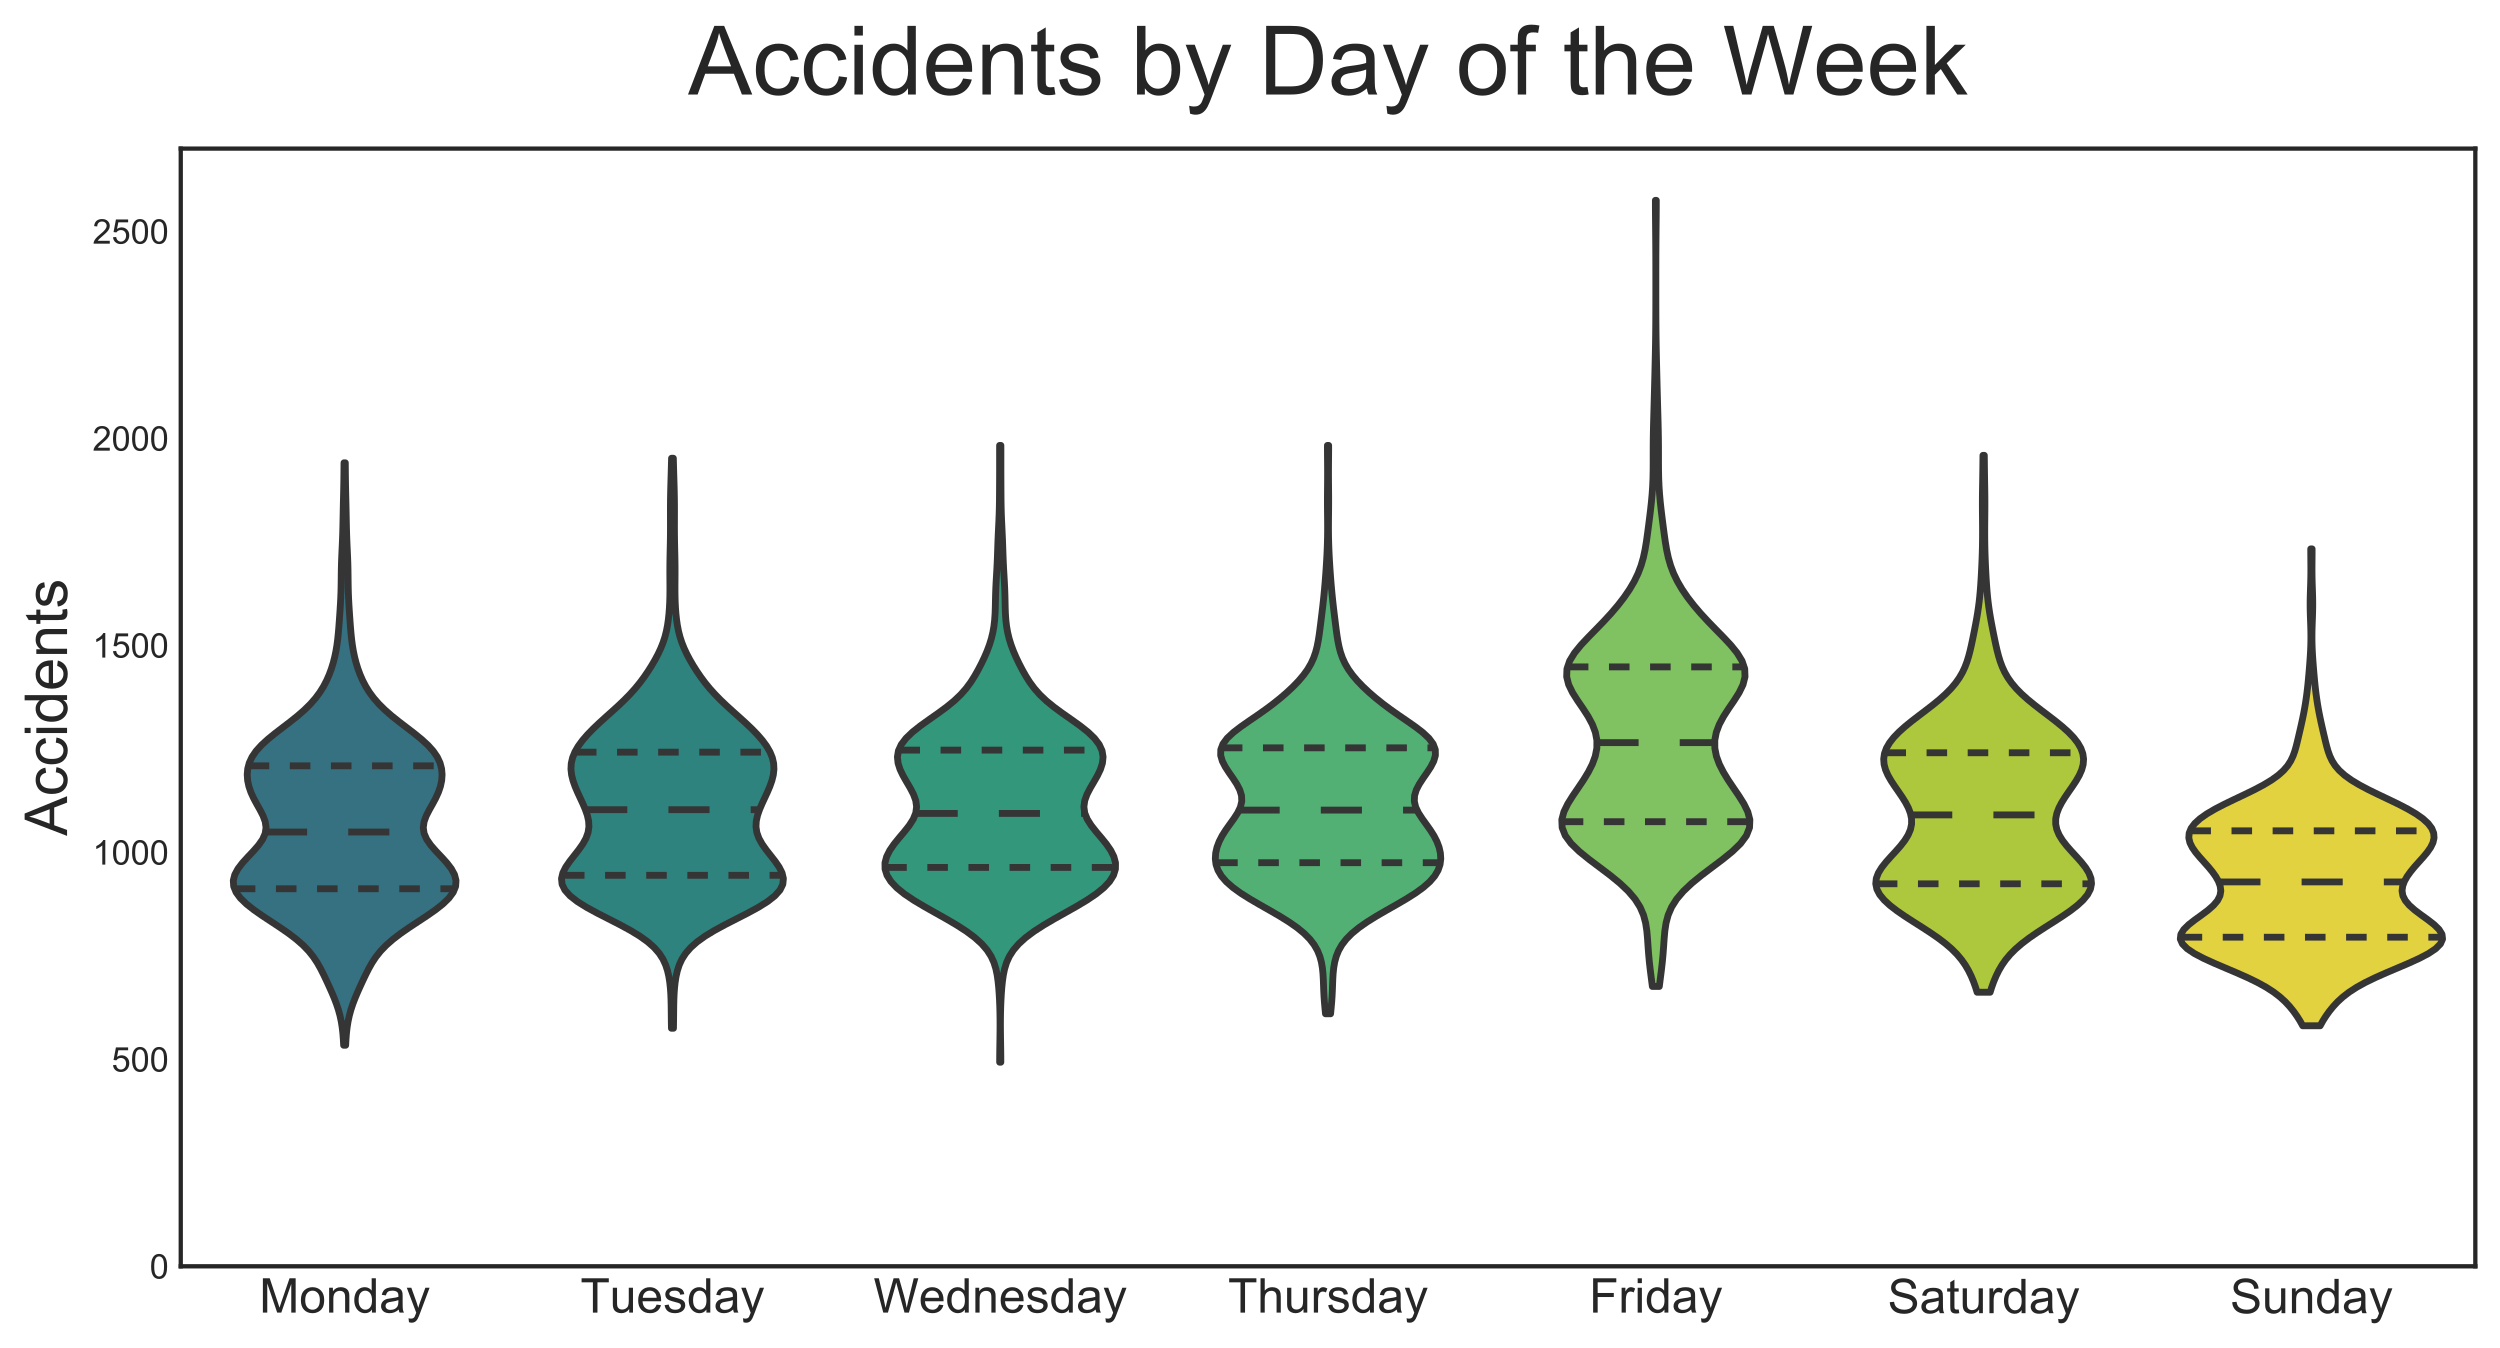 <?xml version="1.0" encoding="utf-8" standalone="no"?>
<!DOCTYPE svg PUBLIC "-//W3C//DTD SVG 1.1//EN"
  "http://www.w3.org/Graphics/SVG/1.1/DTD/svg11.dtd">
<!-- Created with matplotlib (https://matplotlib.org/) -->
<svg height="393.366pt" version="1.1" viewBox="0 0 729.547 393.366" width="729.547pt" xmlns="http://www.w3.org/2000/svg" xmlns:xlink="http://www.w3.org/1999/xlink">
 <defs>
  <style type="text/css">
*{stroke-linecap:butt;stroke-linejoin:round;}
  </style>
 </defs>
 <g id="figure_1">
  <g id="patch_1">
   <path d="M 0 393.366 
L 729.547 393.366 
L 729.547 0 
L 0 0 
z
" style="fill:#ffffff;"/>
  </g>
  <g id="axes_1">
   <g id="patch_2">
    <path d="M 52.747 369.528 
L 722.347 369.528 
L 722.347 43.368 
L 52.747 43.368 
z
" style="fill:#ffffff;"/>
   </g>
   <g id="matplotlib.axis_1">
    <g id="xtick_1">
     <g id="line2d_1"/>
     <g id="text_1">
      <!-- Monday -->
      <defs>
       <path d="M 7.422 0 
L 7.422 71.578 
L 21.688 71.578 
L 38.625 20.906 
Q 40.969 13.812 42.047 10.297 
Q 43.266 14.203 45.844 21.781 
L 62.984 71.578 
L 75.734 71.578 
L 75.734 0 
L 66.609 0 
L 66.609 59.906 
L 45.797 0 
L 37.25 0 
L 16.547 60.938 
L 16.547 0 
z
" id="ArialMT-77"/>
       <path d="M 3.328 25.922 
Q 3.328 40.328 11.328 47.266 
Q 18.016 53.031 27.641 53.031 
Q 38.328 53.031 45.109 46.016 
Q 51.906 39.016 51.906 26.656 
Q 51.906 16.656 48.906 10.906 
Q 45.906 5.172 40.156 2 
Q 34.422 -1.172 27.641 -1.172 
Q 16.75 -1.172 10.031 5.812 
Q 3.328 12.797 3.328 25.922 
z
M 12.359 25.922 
Q 12.359 15.969 16.703 11.016 
Q 21.047 6.062 27.641 6.062 
Q 34.188 6.062 38.531 11.031 
Q 42.875 16.016 42.875 26.219 
Q 42.875 35.844 38.5 40.797 
Q 34.125 45.75 27.641 45.75 
Q 21.047 45.75 16.703 40.812 
Q 12.359 35.891 12.359 25.922 
z
" id="ArialMT-111"/>
       <path d="M 6.594 0 
L 6.594 51.859 
L 14.5 51.859 
L 14.5 44.484 
Q 20.219 53.031 31 53.031 
Q 35.688 53.031 39.625 51.344 
Q 43.562 49.656 45.516 46.922 
Q 47.469 44.188 48.25 40.438 
Q 48.734 37.984 48.734 31.891 
L 48.734 0 
L 39.938 0 
L 39.938 31.547 
Q 39.938 36.922 38.906 39.578 
Q 37.891 42.234 35.281 43.812 
Q 32.672 45.406 29.156 45.406 
Q 23.531 45.406 19.453 41.844 
Q 15.375 38.281 15.375 28.328 
L 15.375 0 
z
" id="ArialMT-110"/>
       <path d="M 40.234 0 
L 40.234 6.547 
Q 35.297 -1.172 25.734 -1.172 
Q 19.531 -1.172 14.328 2.25 
Q 9.125 5.672 6.266 11.797 
Q 3.422 17.922 3.422 25.875 
Q 3.422 33.641 6 39.969 
Q 8.594 46.297 13.766 49.656 
Q 18.953 53.031 25.344 53.031 
Q 30.031 53.031 33.688 51.047 
Q 37.359 49.078 39.656 45.906 
L 39.656 71.578 
L 48.391 71.578 
L 48.391 0 
z
M 12.453 25.875 
Q 12.453 15.922 16.641 10.984 
Q 20.844 6.062 26.562 6.062 
Q 32.328 6.062 36.344 10.766 
Q 40.375 15.484 40.375 25.141 
Q 40.375 35.797 36.266 40.766 
Q 32.172 45.75 26.172 45.75 
Q 20.312 45.75 16.375 40.969 
Q 12.453 36.188 12.453 25.875 
z
" id="ArialMT-100"/>
       <path d="M 40.438 6.391 
Q 35.547 2.25 31.031 0.531 
Q 26.516 -1.172 21.344 -1.172 
Q 12.797 -1.172 8.203 3 
Q 3.609 7.172 3.609 13.672 
Q 3.609 17.484 5.344 20.625 
Q 7.078 23.781 9.891 25.688 
Q 12.703 27.594 16.219 28.562 
Q 18.797 29.25 24.031 29.891 
Q 34.672 31.156 39.703 32.906 
Q 39.75 34.719 39.75 35.203 
Q 39.75 40.578 37.25 42.781 
Q 33.891 45.75 27.25 45.75 
Q 21.047 45.75 18.094 43.578 
Q 15.141 41.406 13.719 35.891 
L 5.125 37.062 
Q 6.297 42.578 8.984 45.969 
Q 11.672 49.359 16.75 51.188 
Q 21.828 53.031 28.516 53.031 
Q 35.156 53.031 39.297 51.469 
Q 43.453 49.906 45.406 47.531 
Q 47.359 45.172 48.141 41.547 
Q 48.578 39.312 48.578 33.453 
L 48.578 21.734 
Q 48.578 9.469 49.141 6.219 
Q 49.703 2.984 51.375 0 
L 42.188 0 
Q 40.828 2.734 40.438 6.391 
z
M 39.703 26.031 
Q 34.906 24.078 25.344 22.703 
Q 19.922 21.922 17.672 20.938 
Q 15.438 19.969 14.203 18.094 
Q 12.984 16.219 12.984 13.922 
Q 12.984 10.406 15.641 8.062 
Q 18.312 5.719 23.438 5.719 
Q 28.516 5.719 32.469 7.938 
Q 36.422 10.156 38.281 14.016 
Q 39.703 17 39.703 22.797 
z
" id="ArialMT-97"/>
       <path d="M 6.203 -19.969 
L 5.219 -11.719 
Q 8.109 -12.5 10.25 -12.5 
Q 13.188 -12.5 14.938 -11.516 
Q 16.703 -10.547 17.828 -8.797 
Q 18.656 -7.469 20.516 -2.25 
Q 20.75 -1.516 21.297 -0.094 
L 1.609 51.859 
L 11.078 51.859 
L 21.875 21.828 
Q 23.969 16.109 25.641 9.812 
Q 27.156 15.875 29.25 21.625 
L 40.328 51.859 
L 49.125 51.859 
L 29.391 -0.875 
Q 26.219 -9.422 24.469 -12.641 
Q 22.125 -17 19.094 -19.016 
Q 16.062 -21.047 11.859 -21.047 
Q 9.328 -21.047 6.203 -19.969 
z
" id="ArialMT-121"/>
      </defs>
      <g style="fill:#262626;" transform="translate(75.674 383.049)scale(0.14 -0.14)">
       <use xlink:href="#ArialMT-77"/>
       <use x="83.301" xlink:href="#ArialMT-111"/>
       <use x="138.916" xlink:href="#ArialMT-110"/>
       <use x="194.531" xlink:href="#ArialMT-100"/>
       <use x="250.146" xlink:href="#ArialMT-97"/>
       <use x="305.762" xlink:href="#ArialMT-121"/>
      </g>
     </g>
    </g>
    <g id="xtick_2">
     <g id="line2d_2"/>
     <g id="text_2">
      <!-- Tuesday -->
      <defs>
       <path d="M 25.922 0 
L 25.922 63.141 
L 2.344 63.141 
L 2.344 71.578 
L 59.078 71.578 
L 59.078 63.141 
L 35.406 63.141 
L 35.406 0 
z
" id="ArialMT-84"/>
       <path d="M 40.578 0 
L 40.578 7.625 
Q 34.516 -1.172 24.125 -1.172 
Q 19.531 -1.172 15.547 0.578 
Q 11.578 2.344 9.641 5 
Q 7.719 7.672 6.938 11.531 
Q 6.391 14.109 6.391 19.734 
L 6.391 51.859 
L 15.188 51.859 
L 15.188 23.094 
Q 15.188 16.219 15.719 13.812 
Q 16.547 10.359 19.234 8.375 
Q 21.922 6.391 25.875 6.391 
Q 29.828 6.391 33.297 8.422 
Q 36.766 10.453 38.203 13.938 
Q 39.656 17.438 39.656 24.078 
L 39.656 51.859 
L 48.438 51.859 
L 48.438 0 
z
" id="ArialMT-117"/>
       <path d="M 42.094 16.703 
L 51.172 15.578 
Q 49.031 7.625 43.219 3.219 
Q 37.406 -1.172 28.375 -1.172 
Q 17 -1.172 10.328 5.828 
Q 3.656 12.844 3.656 25.484 
Q 3.656 38.578 10.391 45.797 
Q 17.141 53.031 27.875 53.031 
Q 38.281 53.031 44.875 45.953 
Q 51.469 38.875 51.469 26.031 
Q 51.469 25.25 51.422 23.688 
L 12.75 23.688 
Q 13.234 15.141 17.578 10.594 
Q 21.922 6.062 28.422 6.062 
Q 33.25 6.062 36.672 8.594 
Q 40.094 11.141 42.094 16.703 
z
M 13.234 30.906 
L 42.188 30.906 
Q 41.609 37.453 38.875 40.719 
Q 34.672 45.797 27.984 45.797 
Q 21.922 45.797 17.797 41.75 
Q 13.672 37.703 13.234 30.906 
z
" id="ArialMT-101"/>
       <path d="M 3.078 15.484 
L 11.766 16.844 
Q 12.5 11.625 15.844 8.844 
Q 19.188 6.062 25.203 6.062 
Q 31.25 6.062 34.172 8.516 
Q 37.109 10.984 37.109 14.312 
Q 37.109 17.281 34.516 19 
Q 32.719 20.172 25.531 21.969 
Q 15.875 24.422 12.141 26.203 
Q 8.406 27.984 6.469 31.125 
Q 4.547 34.281 4.547 38.094 
Q 4.547 41.547 6.125 44.5 
Q 7.719 47.469 10.453 49.422 
Q 12.5 50.922 16.031 51.969 
Q 19.578 53.031 23.641 53.031 
Q 29.734 53.031 34.344 51.266 
Q 38.969 49.516 41.156 46.5 
Q 43.359 43.5 44.188 38.484 
L 35.594 37.312 
Q 35.016 41.312 32.203 43.547 
Q 29.391 45.797 24.266 45.797 
Q 18.219 45.797 15.625 43.797 
Q 13.031 41.797 13.031 39.109 
Q 13.031 37.406 14.109 36.031 
Q 15.188 34.625 17.484 33.688 
Q 18.797 33.203 25.25 31.453 
Q 34.578 28.953 38.25 27.359 
Q 41.938 25.781 44.031 22.75 
Q 46.141 19.734 46.141 15.234 
Q 46.141 10.844 43.578 6.953 
Q 41.016 3.078 36.172 0.953 
Q 31.344 -1.172 25.25 -1.172 
Q 15.141 -1.172 9.844 3.031 
Q 4.547 7.234 3.078 15.484 
z
" id="ArialMT-115"/>
      </defs>
      <g style="fill:#262626;" transform="translate(169.39 383.049)scale(0.14 -0.14)">
       <use xlink:href="#ArialMT-84"/>
       <use x="61.037" xlink:href="#ArialMT-117"/>
       <use x="116.652" xlink:href="#ArialMT-101"/>
       <use x="172.268" xlink:href="#ArialMT-115"/>
       <use x="222.268" xlink:href="#ArialMT-100"/>
       <use x="277.883" xlink:href="#ArialMT-97"/>
       <use x="333.498" xlink:href="#ArialMT-121"/>
      </g>
     </g>
    </g>
    <g id="xtick_3">
     <g id="line2d_3"/>
     <g id="text_3">
      <!-- Wednesday -->
      <defs>
       <path d="M 20.219 0 
L 1.219 71.578 
L 10.938 71.578 
L 21.828 24.656 
Q 23.578 17.281 24.859 10.016 
Q 27.594 21.484 28.078 23.25 
L 41.703 71.578 
L 53.125 71.578 
L 63.375 35.359 
Q 67.234 21.875 68.953 10.016 
Q 70.312 16.797 72.516 25.594 
L 83.734 71.578 
L 93.266 71.578 
L 73.641 0 
L 64.5 0 
L 49.422 54.547 
Q 47.516 61.375 47.172 62.938 
Q 46.047 58.016 45.062 54.547 
L 29.891 0 
z
" id="ArialMT-87"/>
      </defs>
      <g style="fill:#262626;" transform="translate(254.928 383.049)scale(0.14 -0.14)">
       <use xlink:href="#ArialMT-87"/>
       <use x="94.369" xlink:href="#ArialMT-101"/>
       <use x="149.984" xlink:href="#ArialMT-100"/>
       <use x="205.6" xlink:href="#ArialMT-110"/>
       <use x="261.215" xlink:href="#ArialMT-101"/>
       <use x="316.83" xlink:href="#ArialMT-115"/>
       <use x="366.83" xlink:href="#ArialMT-100"/>
       <use x="422.445" xlink:href="#ArialMT-97"/>
       <use x="478.061" xlink:href="#ArialMT-121"/>
      </g>
     </g>
    </g>
    <g id="xtick_4">
     <g id="line2d_4"/>
     <g id="text_4">
      <!-- Thursday -->
      <defs>
       <path d="M 6.594 0 
L 6.594 71.578 
L 15.375 71.578 
L 15.375 45.906 
Q 21.531 53.031 30.906 53.031 
Q 36.672 53.031 40.922 50.75 
Q 45.172 48.484 47 44.484 
Q 48.828 40.484 48.828 32.859 
L 48.828 0 
L 40.047 0 
L 40.047 32.859 
Q 40.047 39.453 37.188 42.453 
Q 34.328 45.453 29.109 45.453 
Q 25.203 45.453 21.75 43.422 
Q 18.312 41.406 16.844 37.938 
Q 15.375 34.469 15.375 28.375 
L 15.375 0 
z
" id="ArialMT-104"/>
       <path d="M 6.5 0 
L 6.5 51.859 
L 14.406 51.859 
L 14.406 44 
Q 17.438 49.516 20 51.266 
Q 22.562 53.031 25.641 53.031 
Q 30.078 53.031 34.672 50.203 
L 31.641 42.047 
Q 28.422 43.953 25.203 43.953 
Q 22.312 43.953 20.016 42.219 
Q 17.719 40.484 16.75 37.406 
Q 15.281 32.719 15.281 27.156 
L 15.281 0 
z
" id="ArialMT-114"/>
      </defs>
      <g style="fill:#262626;" transform="translate(358.37 383.049)scale(0.14 -0.14)">
       <use xlink:href="#ArialMT-84"/>
       <use x="61.084" xlink:href="#ArialMT-104"/>
       <use x="116.699" xlink:href="#ArialMT-117"/>
       <use x="172.314" xlink:href="#ArialMT-114"/>
       <use x="205.615" xlink:href="#ArialMT-115"/>
       <use x="255.615" xlink:href="#ArialMT-100"/>
       <use x="311.23" xlink:href="#ArialMT-97"/>
       <use x="366.846" xlink:href="#ArialMT-121"/>
      </g>
     </g>
    </g>
    <g id="xtick_5">
     <g id="line2d_5"/>
     <g id="text_5">
      <!-- Friday -->
      <defs>
       <path d="M 8.203 0 
L 8.203 71.578 
L 56.5 71.578 
L 56.5 63.141 
L 17.672 63.141 
L 17.672 40.969 
L 51.266 40.969 
L 51.266 32.516 
L 17.672 32.516 
L 17.672 0 
z
" id="ArialMT-70"/>
       <path d="M 6.641 61.469 
L 6.641 71.578 
L 15.438 71.578 
L 15.438 61.469 
z
M 6.641 0 
L 6.641 51.859 
L 15.438 51.859 
L 15.438 0 
z
" id="ArialMT-105"/>
      </defs>
      <g style="fill:#262626;" transform="translate(463.757 383.049)scale(0.14 -0.14)">
       <use xlink:href="#ArialMT-70"/>
       <use x="61.084" xlink:href="#ArialMT-114"/>
       <use x="94.385" xlink:href="#ArialMT-105"/>
       <use x="116.602" xlink:href="#ArialMT-100"/>
       <use x="172.217" xlink:href="#ArialMT-97"/>
       <use x="227.832" xlink:href="#ArialMT-121"/>
      </g>
     </g>
    </g>
    <g id="xtick_6">
     <g id="line2d_6"/>
     <g id="text_6">
      <!-- Saturday -->
      <defs>
       <path d="M 4.5 23 
L 13.422 23.781 
Q 14.062 18.406 16.375 14.969 
Q 18.703 11.531 23.578 9.406 
Q 28.469 7.281 34.578 7.281 
Q 39.984 7.281 44.141 8.891 
Q 48.297 10.5 50.312 13.297 
Q 52.344 16.109 52.344 19.438 
Q 52.344 22.797 50.391 25.312 
Q 48.438 27.828 43.953 29.547 
Q 41.062 30.672 31.203 33.031 
Q 21.344 35.406 17.391 37.5 
Q 12.25 40.188 9.734 44.156 
Q 7.234 48.141 7.234 53.078 
Q 7.234 58.5 10.297 63.203 
Q 13.375 67.922 19.281 70.359 
Q 25.203 72.797 32.422 72.797 
Q 40.375 72.797 46.453 70.234 
Q 52.547 67.672 55.812 62.688 
Q 59.078 57.719 59.328 51.422 
L 50.25 50.734 
Q 49.516 57.516 45.281 60.984 
Q 41.062 64.453 32.812 64.453 
Q 24.219 64.453 20.281 61.297 
Q 16.359 58.156 16.359 53.719 
Q 16.359 49.859 19.141 47.359 
Q 21.875 44.875 33.422 42.266 
Q 44.969 39.656 49.266 37.703 
Q 55.516 34.812 58.484 30.391 
Q 61.469 25.984 61.469 20.219 
Q 61.469 14.5 58.203 9.438 
Q 54.938 4.391 48.797 1.578 
Q 42.672 -1.219 35.016 -1.219 
Q 25.297 -1.219 18.719 1.609 
Q 12.156 4.438 8.422 10.125 
Q 4.688 15.828 4.5 23 
z
" id="ArialMT-83"/>
       <path d="M 25.781 7.859 
L 27.047 0.094 
Q 23.344 -0.688 20.406 -0.688 
Q 15.625 -0.688 12.984 0.828 
Q 10.359 2.344 9.281 4.812 
Q 8.203 7.281 8.203 15.188 
L 8.203 45.016 
L 1.766 45.016 
L 1.766 51.859 
L 8.203 51.859 
L 8.203 64.703 
L 16.938 69.969 
L 16.938 51.859 
L 25.781 51.859 
L 25.781 45.016 
L 16.938 45.016 
L 16.938 14.703 
Q 16.938 10.938 17.406 9.859 
Q 17.875 8.797 18.922 8.156 
Q 19.969 7.516 21.922 7.516 
Q 23.391 7.516 25.781 7.859 
z
" id="ArialMT-116"/>
      </defs>
      <g style="fill:#262626;" transform="translate(550.846 383.219)scale(0.14 -0.14)">
       <use xlink:href="#ArialMT-83"/>
       <use x="66.699" xlink:href="#ArialMT-97"/>
       <use x="122.314" xlink:href="#ArialMT-116"/>
       <use x="150.098" xlink:href="#ArialMT-117"/>
       <use x="205.713" xlink:href="#ArialMT-114"/>
       <use x="239.014" xlink:href="#ArialMT-100"/>
       <use x="294.629" xlink:href="#ArialMT-97"/>
       <use x="350.244" xlink:href="#ArialMT-121"/>
      </g>
     </g>
    </g>
    <g id="xtick_7">
     <g id="line2d_7"/>
     <g id="text_7">
      <!-- Sunday -->
      <g style="fill:#262626;" transform="translate(650.778 383.219)scale(0.14 -0.14)">
       <use xlink:href="#ArialMT-83"/>
       <use x="66.699" xlink:href="#ArialMT-117"/>
       <use x="122.314" xlink:href="#ArialMT-110"/>
       <use x="177.93" xlink:href="#ArialMT-100"/>
       <use x="233.545" xlink:href="#ArialMT-97"/>
       <use x="289.16" xlink:href="#ArialMT-121"/>
      </g>
     </g>
    </g>
   </g>
   <g id="matplotlib.axis_2">
    <g id="ytick_1">
     <g id="line2d_8"/>
     <g id="text_8">
      <!-- 0 -->
      <defs>
       <path d="M 4.156 35.297 
Q 4.156 48 6.766 55.734 
Q 9.375 63.484 14.516 67.672 
Q 19.672 71.875 27.484 71.875 
Q 33.25 71.875 37.594 69.547 
Q 41.938 67.234 44.766 62.859 
Q 47.609 58.5 49.219 52.219 
Q 50.828 45.953 50.828 35.297 
Q 50.828 22.703 48.234 14.969 
Q 45.656 7.234 40.5 3 
Q 35.359 -1.219 27.484 -1.219 
Q 17.141 -1.219 11.234 6.203 
Q 4.156 15.141 4.156 35.297 
z
M 13.188 35.297 
Q 13.188 17.672 17.312 11.828 
Q 21.438 6 27.484 6 
Q 33.547 6 37.672 11.859 
Q 41.797 17.719 41.797 35.297 
Q 41.797 52.984 37.672 58.781 
Q 33.547 64.594 27.391 64.594 
Q 21.344 64.594 17.719 59.469 
Q 13.188 52.938 13.188 35.297 
z
" id="ArialMT-48"/>
      </defs>
      <g style="fill:#262626;" transform="translate(43.686 373.107)scale(0.1 -0.1)">
       <use xlink:href="#ArialMT-48"/>
      </g>
     </g>
    </g>
    <g id="ytick_2">
     <g id="line2d_9"/>
     <g id="text_9">
      <!-- 500 -->
      <defs>
       <path d="M 4.156 18.75 
L 13.375 19.531 
Q 14.406 12.797 18.141 9.391 
Q 21.875 6 27.156 6 
Q 33.5 6 37.891 10.781 
Q 42.281 15.578 42.281 23.484 
Q 42.281 31 38.062 35.344 
Q 33.844 39.703 27 39.703 
Q 22.75 39.703 19.328 37.766 
Q 15.922 35.844 13.969 32.766 
L 5.719 33.844 
L 12.641 70.609 
L 48.25 70.609 
L 48.25 62.203 
L 19.672 62.203 
L 15.828 42.969 
Q 22.266 47.469 29.344 47.469 
Q 38.719 47.469 45.156 40.969 
Q 51.609 34.469 51.609 24.266 
Q 51.609 14.547 45.953 7.469 
Q 39.062 -1.219 27.156 -1.219 
Q 17.391 -1.219 11.203 4.25 
Q 5.031 9.719 4.156 18.75 
z
" id="ArialMT-53"/>
      </defs>
      <g style="fill:#262626;" transform="translate(32.564 312.707)scale(0.1 -0.1)">
       <use xlink:href="#ArialMT-53"/>
       <use x="55.615" xlink:href="#ArialMT-48"/>
       <use x="111.23" xlink:href="#ArialMT-48"/>
      </g>
     </g>
    </g>
    <g id="ytick_3">
     <g id="line2d_10"/>
     <g id="text_10">
      <!-- 1000 -->
      <defs>
       <path d="M 37.25 0 
L 28.469 0 
L 28.469 56 
Q 25.297 52.984 20.141 49.953 
Q 14.984 46.922 10.891 45.406 
L 10.891 53.906 
Q 18.266 57.375 23.781 62.297 
Q 29.297 67.234 31.594 71.875 
L 37.25 71.875 
z
" id="ArialMT-49"/>
      </defs>
      <g style="fill:#262626;" transform="translate(27.003 252.307)scale(0.1 -0.1)">
       <use xlink:href="#ArialMT-49"/>
       <use x="55.615" xlink:href="#ArialMT-48"/>
       <use x="111.23" xlink:href="#ArialMT-48"/>
       <use x="166.846" xlink:href="#ArialMT-48"/>
      </g>
     </g>
    </g>
    <g id="ytick_4">
     <g id="line2d_11"/>
     <g id="text_11">
      <!-- 1500 -->
      <g style="fill:#262626;" transform="translate(27.003 191.907)scale(0.1 -0.1)">
       <use xlink:href="#ArialMT-49"/>
       <use x="55.615" xlink:href="#ArialMT-53"/>
       <use x="111.23" xlink:href="#ArialMT-48"/>
       <use x="166.846" xlink:href="#ArialMT-48"/>
      </g>
     </g>
    </g>
    <g id="ytick_5">
     <g id="line2d_12"/>
     <g id="text_12">
      <!-- 2000 -->
      <defs>
       <path d="M 50.344 8.453 
L 50.344 0 
L 3.031 0 
Q 2.938 3.172 4.047 6.109 
Q 5.859 10.938 9.828 15.625 
Q 13.812 20.312 21.344 26.469 
Q 33.016 36.031 37.109 41.625 
Q 41.219 47.219 41.219 52.203 
Q 41.219 57.422 37.469 61 
Q 33.734 64.594 27.734 64.594 
Q 21.391 64.594 17.578 60.781 
Q 13.766 56.984 13.719 50.25 
L 4.688 51.172 
Q 5.609 61.281 11.656 66.578 
Q 17.719 71.875 27.938 71.875 
Q 38.234 71.875 44.234 66.156 
Q 50.25 60.453 50.25 52 
Q 50.25 47.703 48.484 43.547 
Q 46.734 39.406 42.656 34.812 
Q 38.578 30.219 29.109 22.219 
Q 21.188 15.578 18.938 13.203 
Q 16.703 10.844 15.234 8.453 
z
" id="ArialMT-50"/>
      </defs>
      <g style="fill:#262626;" transform="translate(27.003 131.507)scale(0.1 -0.1)">
       <use xlink:href="#ArialMT-50"/>
       <use x="55.615" xlink:href="#ArialMT-48"/>
       <use x="111.23" xlink:href="#ArialMT-48"/>
       <use x="166.846" xlink:href="#ArialMT-48"/>
      </g>
     </g>
    </g>
    <g id="ytick_6">
     <g id="line2d_13"/>
     <g id="text_13">
      <!-- 2500 -->
      <g style="fill:#262626;" transform="translate(27.003 71.107)scale(0.1 -0.1)">
       <use xlink:href="#ArialMT-50"/>
       <use x="55.615" xlink:href="#ArialMT-53"/>
       <use x="111.23" xlink:href="#ArialMT-48"/>
       <use x="166.846" xlink:href="#ArialMT-48"/>
      </g>
     </g>
    </g>
    <g id="text_14">
     <!-- Accidents -->
     <defs>
      <path d="M -0.141 0 
L 27.344 71.578 
L 37.547 71.578 
L 66.844 0 
L 56.062 0 
L 47.703 21.688 
L 17.781 21.688 
L 9.906 0 
z
M 20.516 29.391 
L 44.781 29.391 
L 37.312 49.219 
Q 33.891 58.25 32.234 64.062 
Q 30.859 57.172 28.375 50.391 
z
" id="ArialMT-65"/>
      <path d="M 40.438 19 
L 49.078 17.875 
Q 47.656 8.938 41.812 3.875 
Q 35.984 -1.172 27.484 -1.172 
Q 16.844 -1.172 10.375 5.781 
Q 3.906 12.75 3.906 25.734 
Q 3.906 34.125 6.688 40.422 
Q 9.469 46.734 15.156 49.875 
Q 20.844 53.031 27.547 53.031 
Q 35.984 53.031 41.359 48.75 
Q 46.734 44.484 48.25 36.625 
L 39.703 35.297 
Q 38.484 40.531 35.375 43.156 
Q 32.281 45.797 27.875 45.797 
Q 21.234 45.797 17.078 41.031 
Q 12.938 36.281 12.938 25.984 
Q 12.938 15.531 16.938 10.797 
Q 20.953 6.062 27.391 6.062 
Q 32.562 6.062 36.031 9.234 
Q 39.5 12.406 40.438 19 
z
" id="ArialMT-99"/>
     </defs>
     <g style="fill:#262626;" transform="translate(19.569 243.905)rotate(-90)scale(0.173 -0.173)">
      <use xlink:href="#ArialMT-65"/>
      <use x="66.699" xlink:href="#ArialMT-99"/>
      <use x="116.699" xlink:href="#ArialMT-99"/>
      <use x="166.699" xlink:href="#ArialMT-105"/>
      <use x="188.916" xlink:href="#ArialMT-100"/>
      <use x="244.531" xlink:href="#ArialMT-101"/>
      <use x="300.146" xlink:href="#ArialMT-110"/>
      <use x="355.762" xlink:href="#ArialMT-116"/>
      <use x="383.545" xlink:href="#ArialMT-115"/>
     </g>
    </g>
   </g>
   <g id="PolyCollection_1">
    <defs>
     <path d="M 100.869 -88.345 
L 100.282 -88.345 
L 100.19 -90.062 
L 100.057 -91.779 
L 99.865 -93.496 
L 99.595 -95.213 
L 99.231 -96.929 
L 98.764 -98.646 
L 98.196 -100.363 
L 97.539 -102.08 
L 96.815 -103.797 
L 96.047 -105.514 
L 95.254 -107.23 
L 94.436 -108.947 
L 93.569 -110.664 
L 92.602 -112.381 
L 91.469 -114.098 
L 90.102 -115.815 
L 88.449 -117.531 
L 86.49 -119.248 
L 84.243 -120.965 
L 81.769 -122.682 
L 79.168 -124.399 
L 76.565 -126.115 
L 74.103 -127.832 
L 71.925 -129.549 
L 70.157 -131.266 
L 68.895 -132.983 
L 68.197 -134.7 
L 68.079 -136.416 
L 68.518 -138.133 
L 69.448 -139.85 
L 70.764 -141.567 
L 72.322 -143.284 
L 73.947 -145.001 
L 75.446 -146.717 
L 76.64 -148.434 
L 77.392 -150.151 
L 77.637 -151.868 
L 77.396 -153.585 
L 76.764 -155.301 
L 75.886 -157.018 
L 74.919 -158.735 
L 73.998 -160.452 
L 73.216 -162.169 
L 72.629 -163.886 
L 72.264 -165.602 
L 72.142 -167.319 
L 72.29 -169.036 
L 72.747 -170.753 
L 73.551 -172.47 
L 74.728 -174.187 
L 76.274 -175.903 
L 78.142 -177.62 
L 80.25 -179.337 
L 82.486 -181.054 
L 84.73 -182.771 
L 86.875 -184.487 
L 88.841 -186.204 
L 90.582 -187.921 
L 92.084 -189.638 
L 93.356 -191.355 
L 94.425 -193.072 
L 95.321 -194.788 
L 96.074 -196.505 
L 96.707 -198.222 
L 97.238 -199.939 
L 97.678 -201.656 
L 98.036 -203.373 
L 98.321 -205.089 
L 98.545 -206.806 
L 98.722 -208.523 
L 98.868 -210.24 
L 98.998 -211.957 
L 99.12 -213.673 
L 99.236 -215.39 
L 99.343 -217.107 
L 99.432 -218.824 
L 99.497 -220.541 
L 99.538 -222.258 
L 99.562 -223.974 
L 99.581 -225.691 
L 99.607 -227.408 
L 99.651 -229.125 
L 99.714 -230.842 
L 99.791 -232.559 
L 99.871 -234.275 
L 99.944 -235.992 
L 100.005 -237.709 
L 100.051 -239.426 
L 100.087 -241.143 
L 100.12 -242.86 
L 100.154 -244.576 
L 100.191 -246.293 
L 100.232 -248.01 
L 100.272 -249.727 
L 100.307 -251.444 
L 100.335 -253.16 
L 100.356 -254.877 
L 100.372 -256.594 
L 100.388 -258.311 
L 100.763 -258.311 
L 100.763 -258.311 
L 100.779 -256.594 
L 100.795 -254.877 
L 100.816 -253.16 
L 100.844 -251.444 
L 100.879 -249.727 
L 100.919 -248.01 
L 100.959 -246.293 
L 100.997 -244.576 
L 101.031 -242.86 
L 101.063 -241.143 
L 101.1 -239.426 
L 101.146 -237.709 
L 101.206 -235.992 
L 101.28 -234.275 
L 101.36 -232.559 
L 101.437 -230.842 
L 101.5 -229.125 
L 101.544 -227.408 
L 101.57 -225.691 
L 101.589 -223.974 
L 101.613 -222.258 
L 101.654 -220.541 
L 101.719 -218.824 
L 101.808 -217.107 
L 101.915 -215.39 
L 102.031 -213.673 
L 102.153 -211.957 
L 102.282 -210.24 
L 102.429 -208.523 
L 102.606 -206.806 
L 102.829 -205.089 
L 103.115 -203.373 
L 103.473 -201.656 
L 103.913 -199.939 
L 104.444 -198.222 
L 105.077 -196.505 
L 105.83 -194.788 
L 106.726 -193.072 
L 107.794 -191.355 
L 109.067 -189.638 
L 110.568 -187.921 
L 112.31 -186.204 
L 114.276 -184.487 
L 116.421 -182.771 
L 118.665 -181.054 
L 120.901 -179.337 
L 123.009 -177.62 
L 124.877 -175.903 
L 126.422 -174.187 
L 127.6 -172.47 
L 128.404 -170.753 
L 128.86 -169.036 
L 129.009 -167.319 
L 128.887 -165.602 
L 128.522 -163.886 
L 127.935 -162.169 
L 127.153 -160.452 
L 126.232 -158.735 
L 125.264 -157.018 
L 124.387 -155.301 
L 123.755 -153.585 
L 123.514 -151.868 
L 123.759 -150.151 
L 124.511 -148.434 
L 125.705 -146.717 
L 127.204 -145.001 
L 128.829 -143.284 
L 130.387 -141.567 
L 131.703 -139.85 
L 132.633 -138.133 
L 133.071 -136.416 
L 132.954 -134.7 
L 132.256 -132.983 
L 130.994 -131.266 
L 129.226 -129.549 
L 127.048 -127.832 
L 124.586 -126.115 
L 121.983 -124.399 
L 119.382 -122.682 
L 116.908 -120.965 
L 114.661 -119.248 
L 112.702 -117.531 
L 111.049 -115.815 
L 109.682 -114.098 
L 108.549 -112.381 
L 107.582 -110.664 
L 106.714 -108.947 
L 105.896 -107.23 
L 105.104 -105.514 
L 104.336 -103.797 
L 103.612 -102.08 
L 102.955 -100.363 
L 102.387 -98.646 
L 101.92 -96.929 
L 101.556 -95.213 
L 101.286 -93.496 
L 101.094 -91.779 
L 100.961 -90.062 
L 100.869 -88.345 
z
" id="ma615cb1fff" style="stroke:#353535;stroke-width:2;"/>
    </defs>
    <g clip-path="url(#p0cd8067e6f)">
     <use style="fill:#367182;stroke:#353535;stroke-width:2;" x="0" xlink:href="#ma615cb1fff" y="393.366"/>
    </g>
   </g>
   <g id="PolyCollection_2">
    <defs>
     <path d="M 196.526 -93.298 
L 195.939 -93.298 
L 195.91 -94.978 
L 195.891 -96.659 
L 195.875 -98.339 
L 195.854 -100.019 
L 195.814 -101.699 
L 195.743 -103.379 
L 195.624 -105.06 
L 195.443 -106.74 
L 195.178 -108.42 
L 194.796 -110.1 
L 194.249 -111.781 
L 193.473 -113.461 
L 192.395 -115.141 
L 190.94 -116.821 
L 189.052 -118.501 
L 186.71 -120.182 
L 183.946 -121.862 
L 180.849 -123.542 
L 177.564 -125.222 
L 174.276 -126.902 
L 171.19 -128.583 
L 168.497 -130.263 
L 166.352 -131.943 
L 164.851 -133.623 
L 164.03 -135.304 
L 163.859 -136.984 
L 164.256 -138.664 
L 165.103 -140.344 
L 166.26 -142.024 
L 167.573 -143.705 
L 168.891 -145.385 
L 170.073 -147.065 
L 171.005 -148.745 
L 171.609 -150.426 
L 171.858 -152.106 
L 171.768 -153.786 
L 171.394 -155.466 
L 170.808 -157.146 
L 170.088 -158.827 
L 169.307 -160.507 
L 168.529 -162.187 
L 167.814 -163.867 
L 167.219 -165.548 
L 166.802 -167.228 
L 166.616 -168.908 
L 166.704 -170.588 
L 167.09 -172.268 
L 167.777 -173.949 
L 168.751 -175.629 
L 169.982 -177.309 
L 171.433 -178.989 
L 173.064 -180.669 
L 174.828 -182.35 
L 176.676 -184.03 
L 178.553 -185.71 
L 180.403 -187.39 
L 182.173 -189.071 
L 183.824 -190.751 
L 185.337 -192.431 
L 186.712 -194.111 
L 187.962 -195.791 
L 189.111 -197.472 
L 190.173 -199.152 
L 191.154 -200.832 
L 192.047 -202.512 
L 192.835 -204.193 
L 193.504 -205.873 
L 194.049 -207.553 
L 194.475 -209.233 
L 194.799 -210.913 
L 195.041 -212.594 
L 195.218 -214.274 
L 195.345 -215.954 
L 195.43 -217.634 
L 195.479 -219.314 
L 195.498 -220.995 
L 195.496 -222.675 
L 195.485 -224.355 
L 195.475 -226.035 
L 195.477 -227.716 
L 195.493 -229.396 
L 195.523 -231.076 
L 195.56 -232.756 
L 195.598 -234.436 
L 195.628 -236.117 
L 195.647 -237.797 
L 195.654 -239.477 
L 195.652 -241.157 
L 195.647 -242.838 
L 195.643 -244.518 
L 195.649 -246.198 
L 195.666 -247.878 
L 195.697 -249.558 
L 195.738 -251.239 
L 195.786 -252.919 
L 195.836 -254.599 
L 195.884 -256.279 
L 195.93 -257.96 
L 195.974 -259.64 
L 196.492 -259.64 
L 196.492 -259.64 
L 196.535 -257.96 
L 196.581 -256.279 
L 196.629 -254.599 
L 196.679 -252.919 
L 196.727 -251.239 
L 196.768 -249.558 
L 196.799 -247.878 
L 196.817 -246.198 
L 196.822 -244.518 
L 196.819 -242.838 
L 196.813 -241.157 
L 196.811 -239.477 
L 196.818 -237.797 
L 196.837 -236.117 
L 196.867 -234.436 
L 196.905 -232.756 
L 196.942 -231.076 
L 196.972 -229.396 
L 196.989 -227.716 
L 196.99 -226.035 
L 196.98 -224.355 
L 196.969 -222.675 
L 196.967 -220.995 
L 196.986 -219.314 
L 197.035 -217.634 
L 197.12 -215.954 
L 197.247 -214.274 
L 197.424 -212.594 
L 197.666 -210.913 
L 197.99 -209.233 
L 198.417 -207.553 
L 198.961 -205.873 
L 199.631 -204.193 
L 200.418 -202.512 
L 201.311 -200.832 
L 202.292 -199.152 
L 203.355 -197.472 
L 204.503 -195.791 
L 205.753 -194.111 
L 207.128 -192.431 
L 208.641 -190.751 
L 210.292 -189.071 
L 212.062 -187.39 
L 213.912 -185.71 
L 215.789 -184.03 
L 217.637 -182.35 
L 219.402 -180.669 
L 221.032 -178.989 
L 222.483 -177.309 
L 223.714 -175.629 
L 224.688 -173.949 
L 225.375 -172.268 
L 225.762 -170.588 
L 225.849 -168.908 
L 225.664 -167.228 
L 225.246 -165.548 
L 224.651 -163.867 
L 223.936 -162.187 
L 223.158 -160.507 
L 222.377 -158.827 
L 221.658 -157.146 
L 221.072 -155.466 
L 220.697 -153.786 
L 220.607 -152.106 
L 220.856 -150.426 
L 221.461 -148.745 
L 222.392 -147.065 
L 223.574 -145.385 
L 224.892 -143.705 
L 226.205 -142.024 
L 227.362 -140.344 
L 228.209 -138.664 
L 228.607 -136.984 
L 228.435 -135.304 
L 227.614 -133.623 
L 226.114 -131.943 
L 223.968 -130.263 
L 221.275 -128.583 
L 218.189 -126.902 
L 214.902 -125.222 
L 211.616 -123.542 
L 208.519 -121.862 
L 205.755 -120.182 
L 203.413 -118.501 
L 201.525 -116.821 
L 200.07 -115.141 
L 198.992 -113.461 
L 198.217 -111.781 
L 197.67 -110.1 
L 197.287 -108.42 
L 197.022 -106.74 
L 196.841 -105.06 
L 196.722 -103.379 
L 196.651 -101.699 
L 196.611 -100.019 
L 196.59 -98.339 
L 196.574 -96.659 
L 196.555 -94.978 
L 196.526 -93.298 
z
" id="m460302ab88" style="stroke:#353535;stroke-width:2;"/>
    </defs>
    <g clip-path="url(#p0cd8067e6f)">
     <use style="fill:#2f837f;stroke:#353535;stroke-width:2;" x="0" xlink:href="#m460302ab88" y="393.366"/>
    </g>
   </g>
   <g id="PolyCollection_3">
    <defs>
     <path d="M 292.058 -83.393 
L 291.721 -83.393 
L 291.729 -85.211 
L 291.749 -87.029 
L 291.777 -88.847 
L 291.804 -90.665 
L 291.826 -92.483 
L 291.835 -94.301 
L 291.827 -96.119 
L 291.799 -97.937 
L 291.749 -99.755 
L 291.674 -101.574 
L 291.571 -103.392 
L 291.434 -105.21 
L 291.25 -107.028 
L 290.991 -108.846 
L 290.611 -110.664 
L 290.046 -112.482 
L 289.218 -114.3 
L 288.05 -116.118 
L 286.48 -117.936 
L 284.473 -119.755 
L 282.038 -121.573 
L 279.225 -123.391 
L 276.132 -125.209 
L 272.894 -127.027 
L 269.672 -128.845 
L 266.634 -130.663 
L 263.933 -132.481 
L 261.69 -134.299 
L 259.982 -136.117 
L 258.844 -137.936 
L 258.276 -139.754 
L 258.255 -141.572 
L 258.735 -143.39 
L 259.647 -145.208 
L 260.899 -147.026 
L 262.369 -148.844 
L 263.907 -150.662 
L 265.34 -152.48 
L 266.498 -154.298 
L 267.238 -156.117 
L 267.483 -157.935 
L 267.233 -159.753 
L 266.57 -161.571 
L 265.626 -163.389 
L 264.559 -165.207 
L 263.522 -167.025 
L 262.652 -168.843 
L 262.071 -170.661 
L 261.885 -172.479 
L 262.18 -174.298 
L 263.014 -176.116 
L 264.402 -177.934 
L 266.297 -179.752 
L 268.592 -181.57 
L 271.129 -183.388 
L 273.723 -185.206 
L 276.201 -187.024 
L 278.431 -188.842 
L 280.346 -190.66 
L 281.948 -192.479 
L 283.288 -194.297 
L 284.439 -196.115 
L 285.466 -197.933 
L 286.41 -199.751 
L 287.278 -201.569 
L 288.06 -203.387 
L 288.739 -205.205 
L 289.3 -207.023 
L 289.737 -208.841 
L 290.053 -210.66 
L 290.261 -212.478 
L 290.382 -214.296 
L 290.446 -216.114 
L 290.484 -217.932 
L 290.526 -219.75 
L 290.588 -221.568 
L 290.675 -223.386 
L 290.779 -225.204 
L 290.885 -227.023 
L 290.978 -228.841 
L 291.055 -230.659 
L 291.118 -232.477 
L 291.178 -234.295 
L 291.246 -236.113 
L 291.327 -237.931 
L 291.415 -239.749 
L 291.501 -241.567 
L 291.572 -243.385 
L 291.623 -245.204 
L 291.653 -247.022 
L 291.67 -248.84 
L 291.681 -250.658 
L 291.69 -252.476 
L 291.699 -254.294 
L 291.704 -256.112 
L 291.704 -257.93 
L 291.702 -259.748 
L 291.701 -261.566 
L 291.706 -263.385 
L 292.073 -263.385 
L 292.073 -263.385 
L 292.079 -261.566 
L 292.077 -259.748 
L 292.075 -257.93 
L 292.076 -256.112 
L 292.081 -254.294 
L 292.089 -252.476 
L 292.098 -250.658 
L 292.109 -248.84 
L 292.126 -247.022 
L 292.157 -245.204 
L 292.207 -243.385 
L 292.279 -241.567 
L 292.364 -239.749 
L 292.453 -237.931 
L 292.533 -236.113 
L 292.602 -234.295 
L 292.662 -232.477 
L 292.725 -230.659 
L 292.801 -228.841 
L 292.895 -227.023 
L 293 -225.204 
L 293.104 -223.386 
L 293.191 -221.568 
L 293.254 -219.75 
L 293.295 -217.932 
L 293.333 -216.114 
L 293.397 -214.296 
L 293.519 -212.478 
L 293.727 -210.66 
L 294.043 -208.841 
L 294.479 -207.023 
L 295.04 -205.205 
L 295.719 -203.387 
L 296.502 -201.569 
L 297.37 -199.751 
L 298.313 -197.933 
L 299.34 -196.115 
L 300.491 -194.297 
L 301.831 -192.479 
L 303.433 -190.66 
L 305.348 -188.842 
L 307.579 -187.024 
L 310.056 -185.206 
L 312.651 -183.388 
L 315.187 -181.57 
L 317.482 -179.752 
L 319.378 -177.934 
L 320.765 -176.116 
L 321.6 -174.298 
L 321.895 -172.479 
L 321.708 -170.661 
L 321.127 -168.843 
L 320.258 -167.025 
L 319.22 -165.207 
L 318.153 -163.389 
L 317.21 -161.571 
L 316.546 -159.753 
L 316.297 -157.935 
L 316.541 -156.117 
L 317.282 -154.298 
L 318.439 -152.48 
L 319.873 -150.662 
L 321.41 -148.844 
L 322.88 -147.026 
L 324.132 -145.208 
L 325.045 -143.39 
L 325.524 -141.572 
L 325.503 -139.754 
L 324.936 -137.936 
L 323.797 -136.117 
L 322.089 -134.299 
L 319.846 -132.481 
L 317.145 -130.663 
L 314.107 -128.845 
L 310.885 -127.027 
L 307.647 -125.209 
L 304.554 -123.391 
L 301.741 -121.573 
L 299.306 -119.755 
L 297.3 -117.936 
L 295.729 -116.118 
L 294.561 -114.3 
L 293.733 -112.482 
L 293.168 -110.664 
L 292.788 -108.846 
L 292.53 -107.028 
L 292.346 -105.21 
L 292.209 -103.392 
L 292.106 -101.574 
L 292.03 -99.755 
L 291.98 -97.937 
L 291.952 -96.119 
L 291.945 -94.301 
L 291.954 -92.483 
L 291.975 -90.665 
L 292.003 -88.847 
L 292.031 -87.029 
L 292.051 -85.211 
L 292.058 -83.393 
z
" id="m5dea44de34" style="stroke:#353535;stroke-width:2;"/>
    </defs>
    <g clip-path="url(#p0cd8067e6f)">
     <use style="fill:#33977c;stroke:#353535;stroke-width:2;" x="0" xlink:href="#m5dea44de34" y="393.366"/>
    </g>
   </g>
   <g id="PolyCollection_4">
    <defs>
     <path d="M 388.285 -97.526 
L 386.808 -97.526 
L 386.642 -99.201 
L 386.493 -100.877 
L 386.375 -102.552 
L 386.289 -104.227 
L 386.227 -105.903 
L 386.164 -107.578 
L 386.067 -109.253 
L 385.896 -110.929 
L 385.608 -112.604 
L 385.153 -114.279 
L 384.476 -115.955 
L 383.521 -117.63 
L 382.233 -119.306 
L 380.575 -120.981 
L 378.534 -122.656 
L 376.137 -124.332 
L 373.445 -126.007 
L 370.561 -127.682 
L 367.611 -129.358 
L 364.739 -131.033 
L 362.084 -132.708 
L 359.765 -134.384 
L 357.865 -136.059 
L 356.423 -137.734 
L 355.434 -139.41 
L 354.862 -141.085 
L 354.655 -142.76 
L 354.761 -144.436 
L 355.142 -146.111 
L 355.772 -147.786 
L 356.633 -149.462 
L 357.691 -151.137 
L 358.881 -152.812 
L 360.09 -154.488 
L 361.173 -156.163 
L 361.974 -157.838 
L 362.37 -159.514 
L 362.301 -161.189 
L 361.79 -162.864 
L 360.924 -164.54 
L 359.834 -166.215 
L 358.666 -167.89 
L 357.573 -169.566 
L 356.707 -171.241 
L 356.22 -172.916 
L 356.247 -174.592 
L 356.875 -176.267 
L 358.119 -177.942 
L 359.905 -179.618 
L 362.087 -181.293 
L 364.486 -182.968 
L 366.936 -184.644 
L 369.315 -186.319 
L 371.561 -187.994 
L 373.655 -189.67 
L 375.595 -191.345 
L 377.38 -193.02 
L 378.993 -194.696 
L 380.411 -196.371 
L 381.612 -198.046 
L 382.589 -199.722 
L 383.353 -201.397 
L 383.932 -203.072 
L 384.366 -204.748 
L 384.695 -206.423 
L 384.959 -208.098 
L 385.186 -209.774 
L 385.399 -211.449 
L 385.606 -213.124 
L 385.81 -214.8 
L 386.007 -216.475 
L 386.193 -218.15 
L 386.365 -219.826 
L 386.523 -221.501 
L 386.668 -223.176 
L 386.801 -224.852 
L 386.924 -226.527 
L 387.036 -228.202 
L 387.137 -229.878 
L 387.227 -231.553 
L 387.302 -233.228 
L 387.36 -234.904 
L 387.4 -236.579 
L 387.42 -238.254 
L 387.422 -239.93 
L 387.412 -241.605 
L 387.394 -243.28 
L 387.378 -244.956 
L 387.369 -246.631 
L 387.37 -248.306 
L 387.381 -249.982 
L 387.397 -251.657 
L 387.411 -253.333 
L 387.417 -255.008 
L 387.413 -256.683 
L 387.401 -258.359 
L 387.385 -260.034 
L 387.373 -261.709 
L 387.37 -263.385 
L 387.724 -263.385 
L 387.724 -263.385 
L 387.72 -261.709 
L 387.708 -260.034 
L 387.693 -258.359 
L 387.681 -256.683 
L 387.677 -255.008 
L 387.683 -253.333 
L 387.697 -251.657 
L 387.712 -249.982 
L 387.723 -248.306 
L 387.725 -246.631 
L 387.716 -244.956 
L 387.7 -243.28 
L 387.682 -241.605 
L 387.671 -239.93 
L 387.674 -238.254 
L 387.694 -236.579 
L 387.734 -234.904 
L 387.792 -233.228 
L 387.867 -231.553 
L 387.956 -229.878 
L 388.057 -228.202 
L 388.17 -226.527 
L 388.292 -224.852 
L 388.426 -223.176 
L 388.571 -221.501 
L 388.729 -219.826 
L 388.901 -218.15 
L 389.087 -216.475 
L 389.284 -214.8 
L 389.488 -213.124 
L 389.695 -211.449 
L 389.907 -209.774 
L 390.135 -208.098 
L 390.399 -206.423 
L 390.728 -204.748 
L 391.162 -203.072 
L 391.741 -201.397 
L 392.505 -199.722 
L 393.482 -198.046 
L 394.683 -196.371 
L 396.1 -194.696 
L 397.713 -193.02 
L 399.498 -191.345 
L 401.439 -189.67 
L 403.533 -187.994 
L 405.779 -186.319 
L 408.158 -184.644 
L 410.607 -182.968 
L 413.006 -181.293 
L 415.189 -179.618 
L 416.975 -177.942 
L 418.219 -176.267 
L 418.847 -174.592 
L 418.873 -172.916 
L 418.387 -171.241 
L 417.521 -169.566 
L 416.428 -167.89 
L 415.26 -166.215 
L 414.169 -164.54 
L 413.303 -162.864 
L 412.792 -161.189 
L 412.724 -159.514 
L 413.12 -157.838 
L 413.921 -156.163 
L 415.003 -154.488 
L 416.213 -152.812 
L 417.402 -151.137 
L 418.461 -149.462 
L 419.321 -147.786 
L 419.952 -146.111 
L 420.332 -144.436 
L 420.439 -142.76 
L 420.231 -141.085 
L 419.659 -139.41 
L 418.671 -137.734 
L 417.228 -136.059 
L 415.329 -134.384 
L 413.01 -132.708 
L 410.355 -131.033 
L 407.483 -129.358 
L 404.533 -127.682 
L 401.648 -126.007 
L 398.957 -124.332 
L 396.559 -122.656 
L 394.519 -120.981 
L 392.861 -119.306 
L 391.573 -117.63 
L 390.617 -115.955 
L 389.941 -114.279 
L 389.486 -112.604 
L 389.198 -110.929 
L 389.027 -109.253 
L 388.93 -107.578 
L 388.867 -105.903 
L 388.804 -104.227 
L 388.719 -102.552 
L 388.601 -100.877 
L 388.452 -99.201 
L 388.285 -97.526 
z
" id="m8e3f38efd5" style="stroke:#353535;stroke-width:2;"/>
    </defs>
    <g clip-path="url(#p0cd8067e6f)">
     <use style="fill:#53b075;stroke:#353535;stroke-width:2;" x="0" xlink:href="#m8e3f38efd5" y="393.366"/>
    </g>
   </g>
   <g id="PolyCollection_5">
    <defs>
     <path d="M 484.216 -105.499 
L 482.192 -105.499 
L 481.894 -107.816 
L 481.598 -110.133 
L 481.331 -112.45 
L 481.112 -114.768 
L 480.938 -117.085 
L 480.781 -119.402 
L 480.575 -121.719 
L 480.221 -124.036 
L 479.602 -126.353 
L 478.603 -128.671 
L 477.134 -130.988 
L 475.16 -133.305 
L 472.708 -135.622 
L 469.873 -137.939 
L 466.81 -140.256 
L 463.727 -142.574 
L 460.868 -144.891 
L 458.48 -147.208 
L 456.771 -149.525 
L 455.863 -151.842 
L 455.766 -154.159 
L 456.375 -156.477 
L 457.509 -158.794 
L 458.96 -161.111 
L 460.539 -163.428 
L 462.093 -165.745 
L 463.505 -168.062 
L 464.678 -170.38 
L 465.529 -172.697 
L 465.987 -175.014 
L 466.004 -177.331 
L 465.564 -179.648 
L 464.69 -181.965 
L 463.448 -184.282 
L 461.953 -186.6 
L 460.367 -188.917 
L 458.899 -191.234 
L 457.77 -193.551 
L 457.182 -195.868 
L 457.267 -198.185 
L 458.054 -200.503 
L 459.468 -202.82 
L 461.353 -205.137 
L 463.522 -207.454 
L 465.796 -209.771 
L 468.041 -212.088 
L 470.174 -214.406 
L 472.148 -216.723 
L 473.938 -219.04 
L 475.525 -221.357 
L 476.887 -223.674 
L 478.01 -225.991 
L 478.892 -228.309 
L 479.56 -230.626 
L 480.057 -232.943 
L 480.443 -235.26 
L 480.77 -237.577 
L 481.075 -239.894 
L 481.371 -242.212 
L 481.654 -244.529 
L 481.908 -246.846 
L 482.118 -249.163 
L 482.272 -251.48 
L 482.368 -253.797 
L 482.415 -256.115 
L 482.428 -258.432 
L 482.428 -260.749 
L 482.432 -263.066 
L 482.452 -265.383 
L 482.49 -267.7 
L 482.543 -270.018 
L 482.605 -272.335 
L 482.669 -274.652 
L 482.732 -276.969 
L 482.794 -279.286 
L 482.853 -281.603 
L 482.91 -283.921 
L 482.966 -286.238 
L 483.019 -288.555 
L 483.067 -290.872 
L 483.109 -293.189 
L 483.142 -295.506 
L 483.166 -297.824 
L 483.183 -300.141 
L 483.193 -302.458 
L 483.199 -304.775 
L 483.202 -307.092 
L 483.203 -309.409 
L 483.202 -311.726 
L 483.201 -314.044 
L 483.197 -316.361 
L 483.19 -318.678 
L 483.178 -320.995 
L 483.162 -323.312 
L 483.14 -325.629 
L 483.117 -327.947 
L 483.095 -330.264 
L 483.079 -332.581 
L 483.073 -334.898 
L 483.335 -334.898 
L 483.335 -334.898 
L 483.329 -332.581 
L 483.313 -330.264 
L 483.291 -327.947 
L 483.268 -325.629 
L 483.246 -323.312 
L 483.23 -320.995 
L 483.218 -318.678 
L 483.211 -316.361 
L 483.207 -314.044 
L 483.206 -311.726 
L 483.205 -309.409 
L 483.206 -307.092 
L 483.209 -304.775 
L 483.215 -302.458 
L 483.225 -300.141 
L 483.242 -297.824 
L 483.266 -295.506 
L 483.299 -293.189 
L 483.341 -290.872 
L 483.389 -288.555 
L 483.442 -286.238 
L 483.498 -283.921 
L 483.555 -281.603 
L 483.614 -279.286 
L 483.676 -276.969 
L 483.739 -274.652 
L 483.803 -272.335 
L 483.865 -270.018 
L 483.918 -267.7 
L 483.956 -265.383 
L 483.976 -263.066 
L 483.98 -260.749 
L 483.98 -258.432 
L 483.993 -256.115 
L 484.04 -253.797 
L 484.136 -251.48 
L 484.29 -249.163 
L 484.5 -246.846 
L 484.754 -244.529 
L 485.037 -242.212 
L 485.333 -239.894 
L 485.638 -237.577 
L 485.965 -235.26 
L 486.351 -232.943 
L 486.848 -230.626 
L 487.516 -228.309 
L 488.398 -225.991 
L 489.521 -223.674 
L 490.883 -221.357 
L 492.47 -219.04 
L 494.26 -216.723 
L 496.234 -214.406 
L 498.367 -212.088 
L 500.612 -209.771 
L 502.886 -207.454 
L 505.055 -205.137 
L 506.94 -202.82 
L 508.354 -200.503 
L 509.141 -198.185 
L 509.226 -195.868 
L 508.638 -193.551 
L 507.509 -191.234 
L 506.041 -188.917 
L 504.455 -186.6 
L 502.96 -184.282 
L 501.718 -181.965 
L 500.844 -179.648 
L 500.404 -177.331 
L 500.421 -175.014 
L 500.879 -172.697 
L 501.729 -170.38 
L 502.903 -168.062 
L 504.315 -165.745 
L 505.869 -163.428 
L 507.448 -161.111 
L 508.899 -158.794 
L 510.033 -156.477 
L 510.642 -154.159 
L 510.545 -151.842 
L 509.637 -149.525 
L 507.928 -147.208 
L 505.54 -144.891 
L 502.681 -142.574 
L 499.598 -140.256 
L 496.535 -137.939 
L 493.7 -135.622 
L 491.248 -133.305 
L 489.274 -130.988 
L 487.805 -128.671 
L 486.806 -126.353 
L 486.187 -124.036 
L 485.833 -121.719 
L 485.627 -119.402 
L 485.47 -117.085 
L 485.296 -114.768 
L 485.077 -112.45 
L 484.81 -110.133 
L 484.514 -107.816 
L 484.216 -105.499 
z
" id="m1406bdb126" style="stroke:#353535;stroke-width:2;"/>
    </defs>
    <g clip-path="url(#p0cd8067e6f)">
     <use style="fill:#80c161;stroke:#353535;stroke-width:2;" x="0" xlink:href="#m1406bdb126" y="393.366"/>
    </g>
   </g>
   <g id="PolyCollection_6">
    <defs>
     <path d="M 580.759 -103.808 
L 576.963 -103.808 
L 576.464 -105.39 
L 575.889 -106.973 
L 575.224 -108.556 
L 574.445 -110.138 
L 573.52 -111.721 
L 572.411 -113.303 
L 571.082 -114.886 
L 569.504 -116.469 
L 567.665 -118.051 
L 565.58 -119.634 
L 563.286 -121.216 
L 560.85 -122.799 
L 558.359 -124.382 
L 555.909 -125.964 
L 553.606 -127.547 
L 551.55 -129.129 
L 549.834 -130.712 
L 548.536 -132.295 
L 547.71 -133.877 
L 547.381 -135.46 
L 547.54 -137.042 
L 548.143 -138.625 
L 549.117 -140.208 
L 550.363 -141.79 
L 551.773 -143.373 
L 553.231 -144.955 
L 554.625 -146.538 
L 555.852 -148.121 
L 556.831 -149.703 
L 557.501 -151.286 
L 557.833 -152.868 
L 557.824 -154.451 
L 557.497 -156.034 
L 556.894 -157.616 
L 556.066 -159.199 
L 555.078 -160.781 
L 553.997 -162.364 
L 552.897 -163.947 
L 551.855 -165.529 
L 550.949 -167.112 
L 550.249 -168.694 
L 549.817 -170.277 
L 549.697 -171.86 
L 549.918 -173.442 
L 550.49 -175.025 
L 551.406 -176.607 
L 552.646 -178.19 
L 554.174 -179.773 
L 555.941 -181.355 
L 557.887 -182.938 
L 559.942 -184.52 
L 562.03 -186.103 
L 564.075 -187.686 
L 566.008 -189.268 
L 567.774 -190.851 
L 569.335 -192.433 
L 570.673 -194.016 
L 571.789 -195.599 
L 572.7 -197.181 
L 573.434 -198.764 
L 574.026 -200.346 
L 574.51 -201.929 
L 574.921 -203.512 
L 575.285 -205.094 
L 575.623 -206.677 
L 575.946 -208.259 
L 576.261 -209.842 
L 576.564 -211.425 
L 576.851 -213.007 
L 577.115 -214.59 
L 577.351 -216.172 
L 577.555 -217.755 
L 577.727 -219.338 
L 577.87 -220.92 
L 577.991 -222.503 
L 578.094 -224.085 
L 578.186 -225.668 
L 578.268 -227.251 
L 578.342 -228.833 
L 578.406 -230.416 
L 578.459 -231.998 
L 578.5 -233.581 
L 578.527 -235.164 
L 578.541 -236.746 
L 578.544 -238.329 
L 578.538 -239.911 
L 578.525 -241.494 
L 578.51 -243.077 
L 578.498 -244.659 
L 578.493 -246.242 
L 578.498 -247.825 
L 578.513 -249.407 
L 578.535 -250.99 
L 578.561 -252.572 
L 578.587 -254.155 
L 578.61 -255.738 
L 578.63 -257.32 
L 578.648 -258.903 
L 578.666 -260.485 
L 579.056 -260.485 
L 579.056 -260.485 
L 579.074 -258.903 
L 579.092 -257.32 
L 579.112 -255.738 
L 579.135 -254.155 
L 579.161 -252.572 
L 579.187 -250.99 
L 579.21 -249.407 
L 579.224 -247.825 
L 579.229 -246.242 
L 579.224 -244.659 
L 579.212 -243.077 
L 579.198 -241.494 
L 579.185 -239.911 
L 579.178 -238.329 
L 579.181 -236.746 
L 579.195 -235.164 
L 579.223 -233.581 
L 579.263 -231.998 
L 579.316 -230.416 
L 579.38 -228.833 
L 579.454 -227.251 
L 579.536 -225.668 
L 579.628 -224.085 
L 579.732 -222.503 
L 579.852 -220.92 
L 579.996 -219.338 
L 580.167 -217.755 
L 580.371 -216.172 
L 580.607 -214.59 
L 580.871 -213.007 
L 581.158 -211.425 
L 581.462 -209.842 
L 581.776 -208.259 
L 582.099 -206.677 
L 582.437 -205.094 
L 582.801 -203.512 
L 583.212 -201.929 
L 583.696 -200.346 
L 584.288 -198.764 
L 585.022 -197.181 
L 585.933 -195.599 
L 587.049 -194.016 
L 588.388 -192.433 
L 589.949 -190.851 
L 591.715 -189.268 
L 593.648 -187.686 
L 595.692 -186.103 
L 597.78 -184.52 
L 599.835 -182.938 
L 601.781 -181.355 
L 603.549 -179.773 
L 605.076 -178.19 
L 606.316 -176.607 
L 607.232 -175.025 
L 607.804 -173.442 
L 608.025 -171.86 
L 607.905 -170.277 
L 607.473 -168.694 
L 606.773 -167.112 
L 605.867 -165.529 
L 604.825 -163.947 
L 603.725 -162.364 
L 602.644 -160.781 
L 601.656 -159.199 
L 600.829 -157.616 
L 600.225 -156.034 
L 599.898 -154.451 
L 599.889 -152.868 
L 600.221 -151.286 
L 600.892 -149.703 
L 601.87 -148.121 
L 603.098 -146.538 
L 604.491 -144.955 
L 605.949 -143.373 
L 607.359 -141.79 
L 608.606 -140.208 
L 609.579 -138.625 
L 610.182 -137.042 
L 610.342 -135.46 
L 610.012 -133.877 
L 609.186 -132.295 
L 607.888 -130.712 
L 606.172 -129.129 
L 604.116 -127.547 
L 601.813 -125.964 
L 599.364 -124.382 
L 596.872 -122.799 
L 594.436 -121.216 
L 592.143 -119.634 
L 590.057 -118.051 
L 588.219 -116.469 
L 586.641 -114.886 
L 585.311 -113.303 
L 584.203 -111.721 
L 583.277 -110.138 
L 582.498 -108.556 
L 581.833 -106.973 
L 581.258 -105.39 
L 580.759 -103.808 
z
" id="m96bfea42ea" style="stroke:#353535;stroke-width:2;"/>
    </defs>
    <g clip-path="url(#p0cd8067e6f)">
     <use style="fill:#aec83d;stroke:#353535;stroke-width:2;" x="0" xlink:href="#m96bfea42ea" y="393.366"/>
    </g>
   </g>
   <g id="PolyCollection_7">
    <defs>
     <path d="M 677.063 -94.023 
L 671.973 -94.023 
L 671.195 -95.429 
L 670.307 -96.834 
L 669.304 -98.24 
L 668.168 -99.646 
L 666.857 -101.051 
L 665.317 -102.457 
L 663.485 -103.863 
L 661.308 -105.268 
L 658.763 -106.674 
L 655.871 -108.08 
L 652.705 -109.485 
L 649.394 -110.891 
L 646.104 -112.297 
L 643.028 -113.702 
L 640.357 -115.108 
L 638.262 -116.514 
L 636.871 -117.919 
L 636.255 -119.325 
L 636.416 -120.731 
L 637.282 -122.136 
L 638.714 -123.542 
L 640.517 -124.948 
L 642.468 -126.353 
L 644.339 -127.759 
L 645.935 -129.165 
L 647.12 -130.57 
L 647.831 -131.976 
L 648.073 -133.382 
L 647.898 -134.787 
L 647.38 -136.193 
L 646.587 -137.599 
L 645.583 -139.004 
L 644.423 -140.41 
L 643.173 -141.816 
L 641.913 -143.221 
L 640.739 -144.627 
L 639.757 -146.033 
L 639.062 -147.438 
L 638.736 -148.844 
L 638.84 -150.25 
L 639.412 -151.656 
L 640.469 -153.061 
L 642.008 -154.467 
L 644.003 -155.873 
L 646.398 -157.278 
L 649.109 -158.684 
L 652.016 -160.09 
L 654.982 -161.495 
L 657.859 -162.901 
L 660.516 -164.307 
L 662.852 -165.712 
L 664.81 -167.118 
L 666.377 -168.524 
L 667.583 -169.929 
L 668.484 -171.335 
L 669.15 -172.741 
L 669.653 -174.146 
L 670.058 -175.552 
L 670.411 -176.958 
L 670.744 -178.363 
L 671.072 -179.769 
L 671.395 -181.175 
L 671.711 -182.58 
L 672.011 -183.986 
L 672.293 -185.392 
L 672.551 -186.797 
L 672.787 -188.203 
L 672.998 -189.609 
L 673.188 -191.014 
L 673.356 -192.42 
L 673.507 -193.826 
L 673.644 -195.231 
L 673.77 -196.637 
L 673.89 -198.043 
L 674.003 -199.448 
L 674.108 -200.854 
L 674.2 -202.26 
L 674.276 -203.665 
L 674.331 -205.071 
L 674.361 -206.477 
L 674.366 -207.882 
L 674.347 -209.288 
L 674.309 -210.694 
L 674.26 -212.099 
L 674.209 -213.505 
L 674.167 -214.911 
L 674.144 -216.316 
L 674.143 -217.722 
L 674.165 -219.128 
L 674.205 -220.533 
L 674.252 -221.939 
L 674.298 -223.345 
L 674.332 -224.75 
L 674.352 -226.156 
L 674.355 -227.562 
L 674.348 -228.968 
L 674.335 -230.373 
L 674.325 -231.779 
L 674.322 -233.185 
L 674.714 -233.185 
L 674.714 -233.185 
L 674.712 -231.779 
L 674.702 -230.373 
L 674.689 -228.968 
L 674.681 -227.562 
L 674.685 -226.156 
L 674.704 -224.75 
L 674.739 -223.345 
L 674.784 -221.939 
L 674.832 -220.533 
L 674.871 -219.128 
L 674.893 -217.722 
L 674.893 -216.316 
L 674.869 -214.911 
L 674.828 -213.505 
L 674.777 -212.099 
L 674.727 -210.694 
L 674.689 -209.288 
L 674.671 -207.882 
L 674.675 -206.477 
L 674.706 -205.071 
L 674.76 -203.665 
L 674.836 -202.26 
L 674.929 -200.854 
L 675.034 -199.448 
L 675.147 -198.043 
L 675.266 -196.637 
L 675.393 -195.231 
L 675.53 -193.826 
L 675.68 -192.42 
L 675.849 -191.014 
L 676.038 -189.609 
L 676.25 -188.203 
L 676.485 -186.797 
L 676.744 -185.392 
L 677.025 -183.986 
L 677.326 -182.58 
L 677.641 -181.175 
L 677.965 -179.769 
L 678.292 -178.363 
L 678.625 -176.958 
L 678.979 -175.552 
L 679.383 -174.146 
L 679.887 -172.741 
L 680.553 -171.335 
L 681.454 -169.929 
L 682.66 -168.524 
L 684.227 -167.118 
L 686.184 -165.712 
L 688.52 -164.307 
L 691.177 -162.901 
L 694.055 -161.495 
L 697.02 -160.09 
L 699.928 -158.684 
L 702.638 -157.278 
L 705.034 -155.873 
L 707.029 -154.467 
L 708.568 -153.061 
L 709.625 -151.656 
L 710.196 -150.25 
L 710.3 -148.844 
L 709.975 -147.438 
L 709.28 -146.033 
L 708.297 -144.627 
L 707.124 -143.221 
L 705.864 -141.816 
L 704.613 -140.41 
L 703.453 -139.004 
L 702.449 -137.599 
L 701.657 -136.193 
L 701.138 -134.787 
L 700.963 -133.382 
L 701.205 -131.976 
L 701.916 -130.57 
L 703.101 -129.165 
L 704.698 -127.759 
L 706.568 -126.353 
L 708.519 -124.948 
L 710.323 -123.542 
L 711.755 -122.136 
L 712.621 -120.731 
L 712.781 -119.325 
L 712.165 -117.919 
L 710.775 -116.514 
L 708.68 -115.108 
L 706.009 -113.702 
L 702.932 -112.297 
L 699.643 -110.891 
L 696.331 -109.485 
L 693.166 -108.08 
L 690.274 -106.674 
L 687.728 -105.268 
L 685.551 -103.863 
L 683.719 -102.457 
L 682.179 -101.051 
L 680.869 -99.646 
L 679.732 -98.24 
L 678.73 -96.834 
L 677.841 -95.429 
L 677.063 -94.023 
z
" id="mc1ead53417" style="stroke:#353535;stroke-width:2;"/>
    </defs>
    <g clip-path="url(#p0cd8067e6f)">
     <use style="fill:#e2d240;stroke:#353535;stroke-width:2;" x="0" xlink:href="#mc1ead53417" y="393.366"/>
    </g>
   </g>
   <g id="line2d_14">
    <path clip-path="url(#p0cd8067e6f)" d="M 68.521 259.358 
L 132.63 259.358 
" style="fill:none;stroke:#353535;stroke-dasharray:6,6;stroke-dashoffset:0;stroke-width:2;"/>
   </g>
   <g id="line2d_15">
    <path clip-path="url(#p0cd8067e6f)" d="M 77.624 242.809 
L 123.527 242.809 
" style="fill:none;stroke:#353535;stroke-dasharray:12,12;stroke-dashoffset:0;stroke-width:2;"/>
   </g>
   <g id="line2d_16">
    <path clip-path="url(#p0cd8067e6f)" d="M 72.573 223.481 
L 128.578 223.481 
" style="fill:none;stroke:#353535;stroke-dasharray:6,6;stroke-dashoffset:0;stroke-width:2;"/>
   </g>
   <g id="line2d_17">
    <path clip-path="url(#p0cd8067e6f)" d="M 164.576 255.432 
L 227.89 255.432 
" style="fill:none;stroke:#353535;stroke-dasharray:6,6;stroke-dashoffset:0;stroke-width:2;"/>
   </g>
   <g id="line2d_18">
    <path clip-path="url(#p0cd8067e6f)" d="M 171.062 236.286 
L 221.403 236.286 
" style="fill:none;stroke:#353535;stroke-dasharray:12,12;stroke-dashoffset:0;stroke-width:2;"/>
   </g>
   <g id="line2d_19">
    <path clip-path="url(#p0cd8067e6f)" d="M 168.062 219.494 
L 224.403 219.494 
" style="fill:none;stroke:#353535;stroke-dasharray:6,6;stroke-dashoffset:0;stroke-width:2;"/>
   </g>
   <g id="line2d_20">
    <path clip-path="url(#p0cd8067e6f)" d="M 258.612 253.137 
L 325.167 253.137 
" style="fill:none;stroke:#353535;stroke-dasharray:6,6;stroke-dashoffset:0;stroke-width:2;"/>
   </g>
   <g id="line2d_21">
    <path clip-path="url(#p0cd8067e6f)" d="M 267.485 237.373 
L 316.295 237.373 
" style="fill:none;stroke:#353535;stroke-dasharray:12,12;stroke-dashoffset:0;stroke-width:2;"/>
   </g>
   <g id="line2d_22">
    <path clip-path="url(#p0cd8067e6f)" d="M 262.477 218.89 
L 321.303 218.89 
" style="fill:none;stroke:#353535;stroke-dasharray:6,6;stroke-dashoffset:0;stroke-width:2;"/>
   </g>
   <g id="line2d_23">
    <path clip-path="url(#p0cd8067e6f)" d="M 355.189 251.748 
L 419.905 251.748 
" style="fill:none;stroke:#353535;stroke-dasharray:6,6;stroke-dashoffset:0;stroke-width:2;"/>
   </g>
   <g id="line2d_24">
    <path clip-path="url(#p0cd8067e6f)" d="M 361.437 236.406 
L 413.657 236.406 
" style="fill:none;stroke:#353535;stroke-dasharray:12,12;stroke-dashoffset:0;stroke-width:2;"/>
   </g>
   <g id="line2d_25">
    <path clip-path="url(#p0cd8067e6f)" d="M 356.56 218.226 
L 418.534 218.226 
" style="fill:none;stroke:#353535;stroke-dasharray:6,6;stroke-dashoffset:0;stroke-width:2;"/>
   </g>
   <g id="line2d_26">
    <path clip-path="url(#p0cd8067e6f)" d="M 456.041 239.789 
L 510.367 239.789 
" style="fill:none;stroke:#353535;stroke-dasharray:6,6;stroke-dashoffset:0;stroke-width:2;"/>
   </g>
   <g id="line2d_27">
    <path clip-path="url(#p0cd8067e6f)" d="M 466.176 216.716 
L 500.232 216.716 
" style="fill:none;stroke:#353535;stroke-dasharray:12,12;stroke-dashoffset:0;stroke-width:2;"/>
   </g>
   <g id="line2d_28">
    <path clip-path="url(#p0cd8067e6f)" d="M 457.526 194.61 
L 508.881 194.61 
" style="fill:none;stroke:#353535;stroke-dasharray:6,6;stroke-dashoffset:0;stroke-width:2;"/>
   </g>
   <g id="line2d_29">
    <path clip-path="url(#p0cd8067e6f)" d="M 547.696 257.909 
L 610.027 257.909 
" style="fill:none;stroke:#353535;stroke-dasharray:6,6;stroke-dashoffset:0;stroke-width:2;"/>
   </g>
   <g id="line2d_30">
    <path clip-path="url(#p0cd8067e6f)" d="M 557.711 237.796 
L 600.011 237.796 
" style="fill:none;stroke:#353535;stroke-dasharray:12,12;stroke-dashoffset:0;stroke-width:2;"/>
   </g>
   <g id="line2d_31">
    <path clip-path="url(#p0cd8067e6f)" d="M 550.208 219.676 
L 607.515 219.676 
" style="fill:none;stroke:#353535;stroke-dasharray:6,6;stroke-dashoffset:0;stroke-width:2;"/>
   </g>
   <g id="line2d_32">
    <path clip-path="url(#p0cd8067e6f)" d="M 636.638 273.492 
L 712.399 273.492 
" style="fill:none;stroke:#353535;stroke-dasharray:6,6;stroke-dashoffset:0;stroke-width:2;"/>
   </g>
   <g id="line2d_33">
    <path clip-path="url(#p0cd8067e6f)" d="M 647.651 257.365 
L 701.386 257.365 
" style="fill:none;stroke:#353535;stroke-dasharray:12,12;stroke-dashoffset:0;stroke-width:2;"/>
   </g>
   <g id="line2d_34">
    <path clip-path="url(#p0cd8067e6f)" d="M 639.197 242.446 
L 709.84 242.446 
" style="fill:none;stroke:#353535;stroke-dasharray:6,6;stroke-dashoffset:0;stroke-width:2;"/>
   </g>
   <g id="patch_3">
    <path d="M 52.747 369.528 
L 52.747 43.368 
" style="fill:none;stroke:#262626;stroke-linecap:square;stroke-linejoin:miter;stroke-width:1.25;"/>
   </g>
   <g id="patch_4">
    <path d="M 722.347 369.528 
L 722.347 43.368 
" style="fill:none;stroke:#262626;stroke-linecap:square;stroke-linejoin:miter;stroke-width:1.25;"/>
   </g>
   <g id="patch_5">
    <path d="M 52.747 369.528 
L 722.347 369.528 
" style="fill:none;stroke:#262626;stroke-linecap:square;stroke-linejoin:miter;stroke-width:1.25;"/>
   </g>
   <g id="patch_6">
    <path d="M 52.747 43.368 
L 722.347 43.368 
" style="fill:none;stroke:#262626;stroke-linecap:square;stroke-linejoin:miter;stroke-width:1.25;"/>
   </g>
   <g id="text_15">
    <!-- Accidents by Day of the Week -->
    <defs>
     <path id="ArialMT-32"/>
     <path d="M 14.703 0 
L 6.547 0 
L 6.547 71.578 
L 15.328 71.578 
L 15.328 46.047 
Q 20.906 53.031 29.547 53.031 
Q 34.328 53.031 38.594 51.094 
Q 42.875 49.172 45.625 45.672 
Q 48.391 42.188 49.953 37.25 
Q 51.516 32.328 51.516 26.703 
Q 51.516 13.375 44.922 6.094 
Q 38.328 -1.172 29.109 -1.172 
Q 19.922 -1.172 14.703 6.5 
z
M 14.594 26.312 
Q 14.594 17 17.141 12.844 
Q 21.297 6.062 28.375 6.062 
Q 34.125 6.062 38.328 11.062 
Q 42.531 16.062 42.531 25.984 
Q 42.531 36.141 38.5 40.969 
Q 34.469 45.797 28.766 45.797 
Q 23 45.797 18.797 40.797 
Q 14.594 35.797 14.594 26.312 
z
" id="ArialMT-98"/>
     <path d="M 7.719 0 
L 7.719 71.578 
L 32.375 71.578 
Q 40.719 71.578 45.125 70.562 
Q 51.266 69.141 55.609 65.438 
Q 61.281 60.641 64.078 53.188 
Q 66.891 45.75 66.891 36.188 
Q 66.891 28.031 64.984 21.734 
Q 63.094 15.438 60.109 11.297 
Q 57.125 7.172 53.578 4.797 
Q 50.047 2.438 45.047 1.219 
Q 40.047 0 33.547 0 
z
M 17.188 8.453 
L 32.469 8.453 
Q 39.547 8.453 43.578 9.766 
Q 47.609 11.078 50 13.484 
Q 53.375 16.844 55.25 22.531 
Q 57.125 28.219 57.125 36.328 
Q 57.125 47.562 53.438 53.594 
Q 49.75 59.625 44.484 61.672 
Q 40.672 63.141 32.234 63.141 
L 17.188 63.141 
z
" id="ArialMT-68"/>
     <path d="M 8.688 0 
L 8.688 45.016 
L 0.922 45.016 
L 0.922 51.859 
L 8.688 51.859 
L 8.688 57.375 
Q 8.688 62.594 9.625 65.141 
Q 10.891 68.562 14.078 70.672 
Q 17.281 72.797 23.047 72.797 
Q 26.766 72.797 31.25 71.922 
L 29.938 64.266 
Q 27.203 64.75 24.75 64.75 
Q 20.75 64.75 19.094 63.031 
Q 17.438 61.328 17.438 56.641 
L 17.438 51.859 
L 27.547 51.859 
L 27.547 45.016 
L 17.438 45.016 
L 17.438 0 
z
" id="ArialMT-102"/>
     <path d="M 6.641 0 
L 6.641 71.578 
L 15.438 71.578 
L 15.438 30.766 
L 36.234 51.859 
L 47.609 51.859 
L 27.781 32.625 
L 49.609 0 
L 38.766 0 
L 21.625 26.516 
L 15.438 20.562 
L 15.438 0 
z
" id="ArialMT-107"/>
    </defs>
    <g style="fill:#262626;" transform="translate(200.807 27.583)scale(0.28 -0.28)">
     <use xlink:href="#ArialMT-65"/>
     <use x="66.699" xlink:href="#ArialMT-99"/>
     <use x="116.699" xlink:href="#ArialMT-99"/>
     <use x="166.699" xlink:href="#ArialMT-105"/>
     <use x="188.916" xlink:href="#ArialMT-100"/>
     <use x="244.531" xlink:href="#ArialMT-101"/>
     <use x="300.146" xlink:href="#ArialMT-110"/>
     <use x="355.762" xlink:href="#ArialMT-116"/>
     <use x="383.545" xlink:href="#ArialMT-115"/>
     <use x="433.545" xlink:href="#ArialMT-32"/>
     <use x="461.328" xlink:href="#ArialMT-98"/>
     <use x="516.943" xlink:href="#ArialMT-121"/>
     <use x="566.943" xlink:href="#ArialMT-32"/>
     <use x="594.727" xlink:href="#ArialMT-68"/>
     <use x="666.943" xlink:href="#ArialMT-97"/>
     <use x="722.559" xlink:href="#ArialMT-121"/>
     <use x="772.559" xlink:href="#ArialMT-32"/>
     <use x="800.342" xlink:href="#ArialMT-111"/>
     <use x="855.957" xlink:href="#ArialMT-102"/>
     <use x="883.74" xlink:href="#ArialMT-32"/>
     <use x="911.523" xlink:href="#ArialMT-116"/>
     <use x="939.307" xlink:href="#ArialMT-104"/>
     <use x="994.922" xlink:href="#ArialMT-101"/>
     <use x="1050.537" xlink:href="#ArialMT-32"/>
     <use x="1078.32" xlink:href="#ArialMT-87"/>
     <use x="1172.689" xlink:href="#ArialMT-101"/>
     <use x="1228.305" xlink:href="#ArialMT-101"/>
     <use x="1283.92" xlink:href="#ArialMT-107"/>
    </g>
   </g>
  </g>
 </g>
 <defs>
  <clipPath id="p0cd8067e6f">
   <rect height="326.16" width="669.6" x="52.747" y="43.368"/>
  </clipPath>
 </defs>
</svg>

